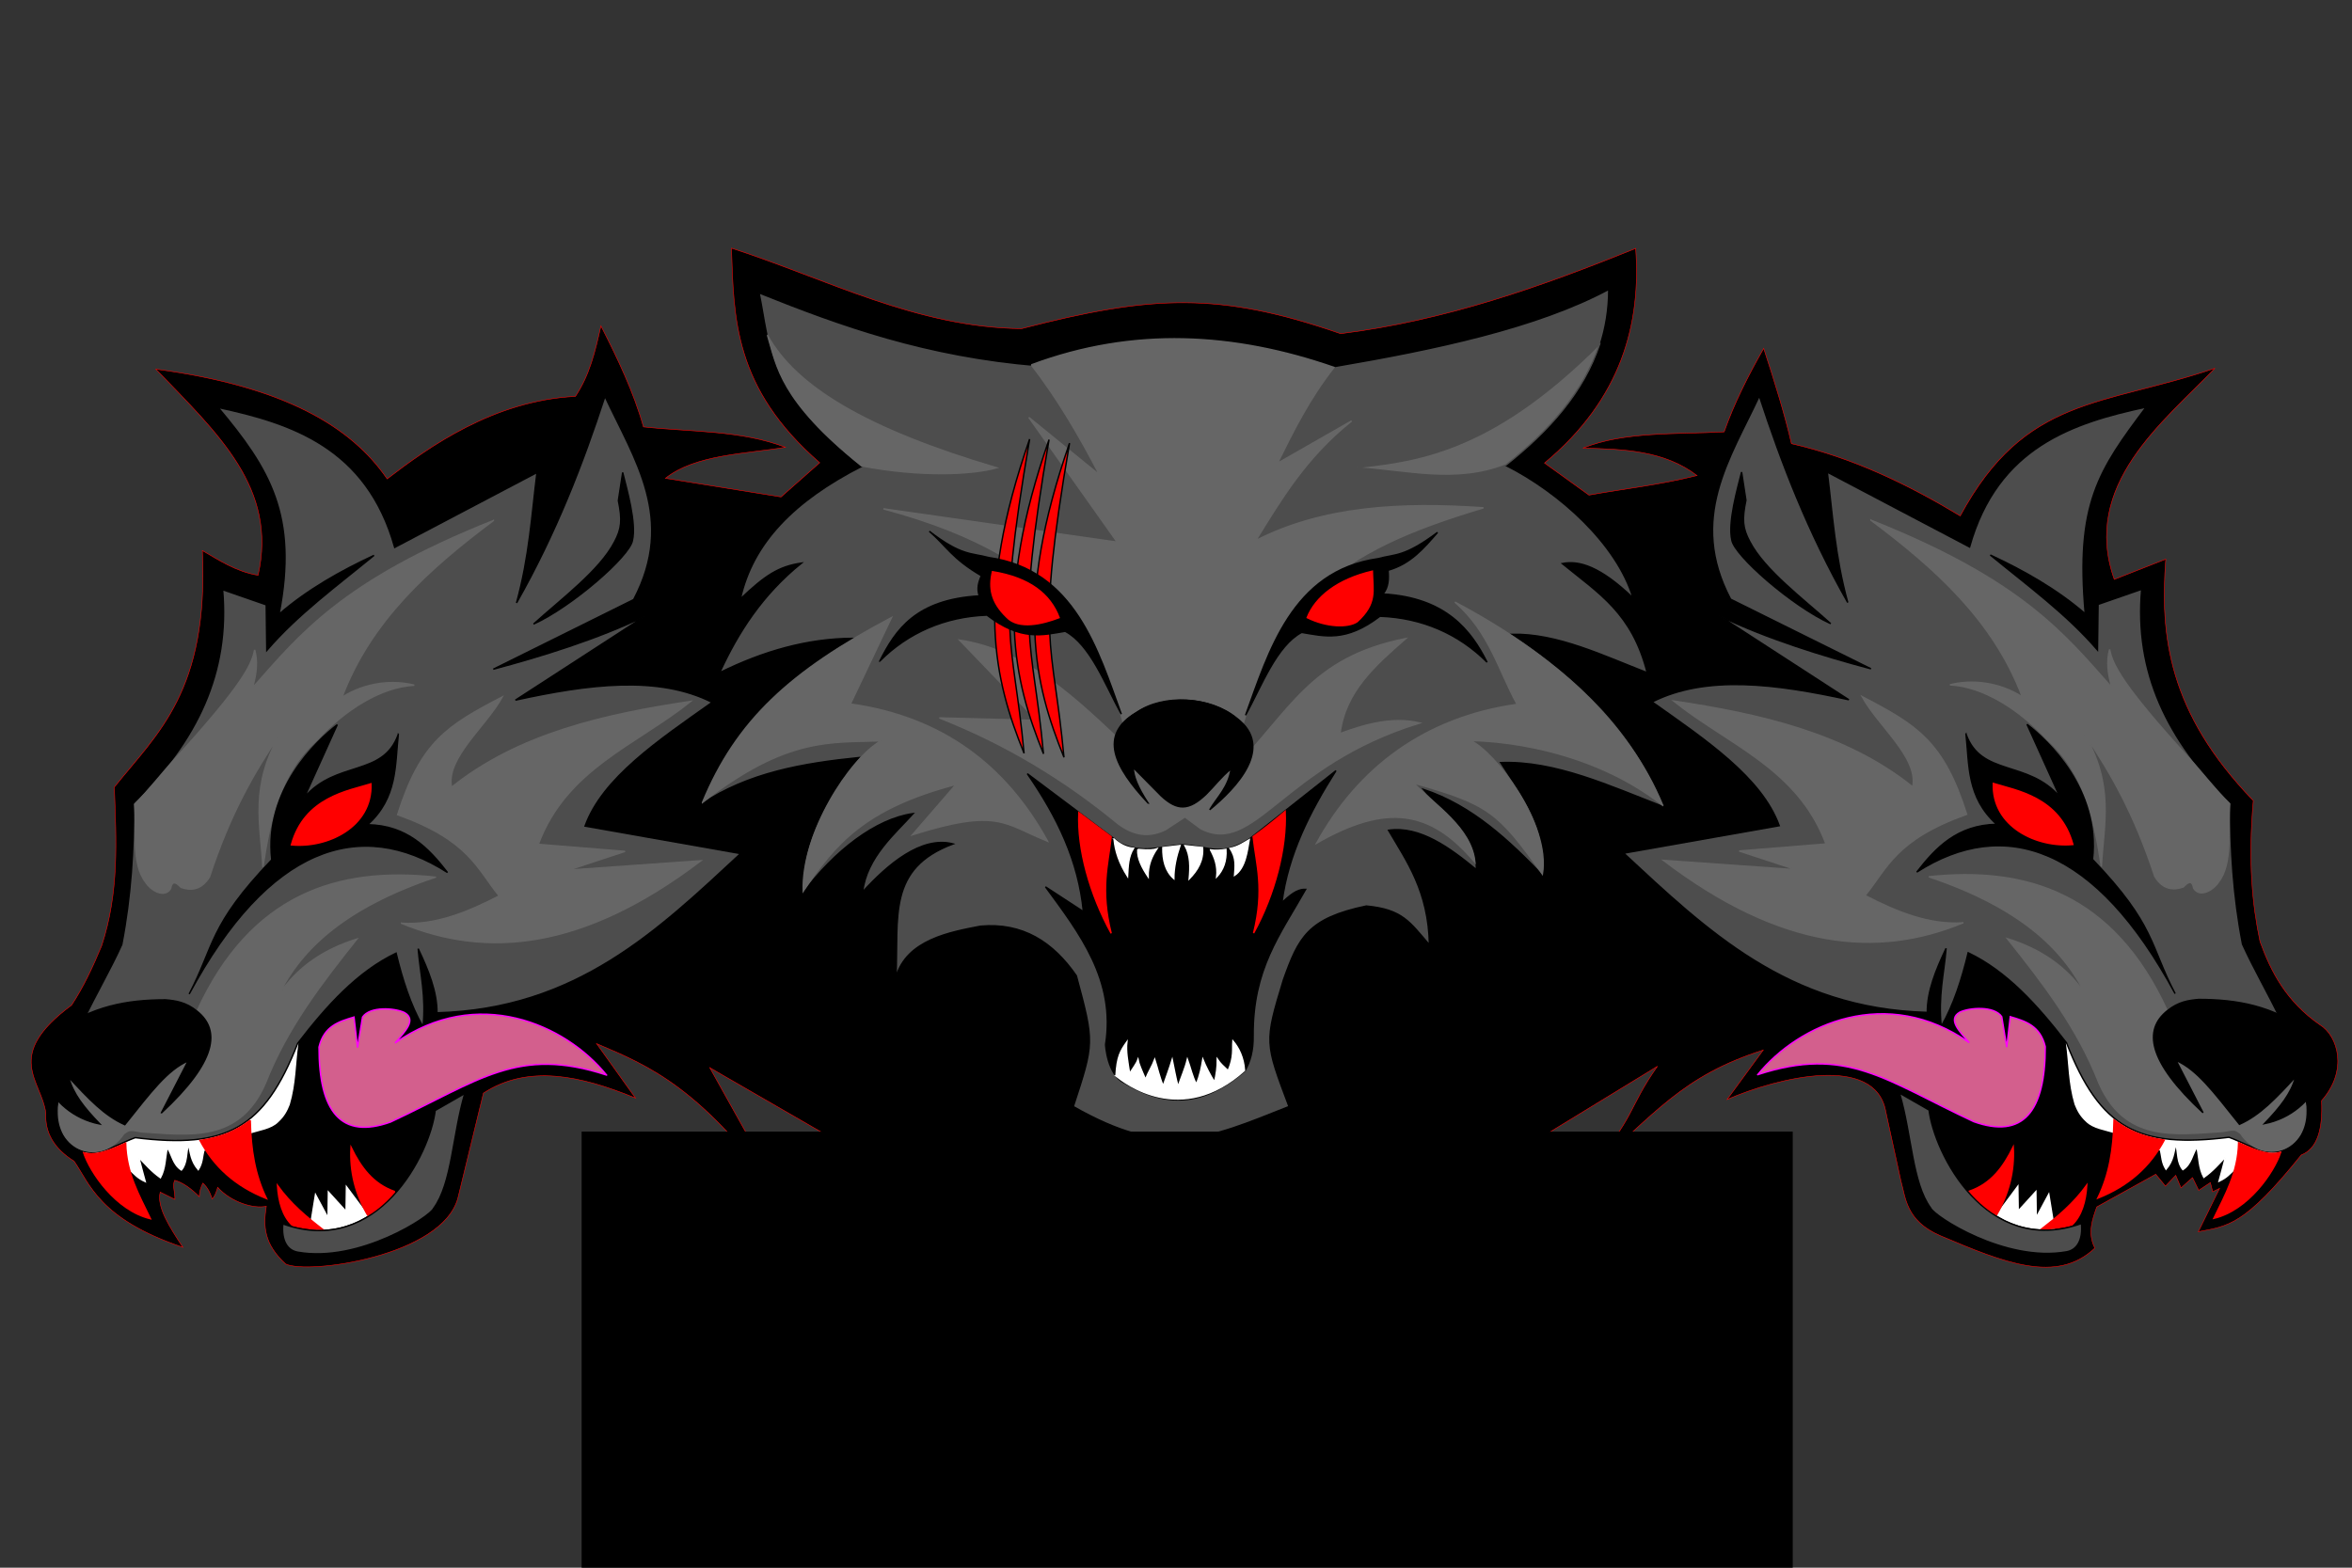 <?xml version="1.0" encoding="UTF-8" standalone="no"?>
<!-- Created with Inkscape (http://www.inkscape.org/) -->

<svg
   width="6000"
   height="4000"
   viewBox="0 0 1587.5 1058.333"
   version="1.1"
   id="svg8"
   sodipodi:docname="logo.svg"
   inkscape:version="1.3.2 (091e20e, 2023-11-25, custom)"
   xmlns:inkscape="http://www.inkscape.org/namespaces/inkscape"
   xmlns:sodipodi="http://sodipodi.sourceforge.net/DTD/sodipodi-0.dtd"
   xmlns="http://www.w3.org/2000/svg"
   xmlns:svg="http://www.w3.org/2000/svg"
   xmlns:rdf="http://www.w3.org/1999/02/22-rdf-syntax-ns#"
   xmlns:cc="http://creativecommons.org/ns#"
   xmlns:dc="http://purl.org/dc/elements/1.1/">
  <rect x="0" y="0" width="1587.5" height="1058.333" fill="#333333" stroke="none"/>
  <defs
     id="defs2" />
  <sodipodi:namedview
     id="base"
     pagecolor="#ffffff"
     bordercolor="#666666"
     borderopacity="1.0"
     inkscape:pageopacity="0.0"
     inkscape:pageshadow="2"
     inkscape:zoom="0.11313709"
     inkscape:cx="3000.7843"
     inkscape:cy="879.46402"
     inkscape:document-units="px"
     inkscape:current-layer="layer1"
     showgrid="false"
     units="px"
     inkscape:showpageshadow="false"
     showguides="true"
     inkscape:guide-bbox="true"
     inkscape:window-width="1920"
     inkscape:window-height="1017"
     inkscape:window-x="-8"
     inkscape:window-y="-8"
     inkscape:window-maximized="1"
     inkscape:pagecheckerboard="0"
     inkscape:deskcolor="#d1d1d1">
    <sodipodi:guide
       position="440.828,150.84"
       orientation="0,1"
       id="guide195"
       inkscape:locked="false" />
    <sodipodi:guide
       position="596.345,282.387"
       orientation="0,1"
       id="guide199"
       inkscape:locked="false" />
    <sodipodi:guide
       position="793.75,368.444"
       orientation="-1,0"
       id="guide1"
       inkscape:locked="false"
       inkscape:label=""
       inkscape:color="rgb(0,134,229)" />
  </sodipodi:namedview>
  <g
     inkscape:label="Camada 1"
     inkscape:groupmode="layer"
     id="layer1"
     transform="translate(0,761.333)">
    <flowRoot
       xml:space="preserve"
       id="flowRoot5463"
       style="font-style:normal;font-variant:normal;font-weight:normal;font-stretch:normal;font-size:40px;line-height:1.25;font-family:'Agency FB';-inkscape-font-specification:'Agency FB';letter-spacing:0px;word-spacing:0px;fill:#000000;fill-opacity:1;stroke:none"><flowRegion
         id="flowRegion5465"
         style="font-style:normal;font-variant:normal;font-weight:normal;font-stretch:normal;font-family:'Agency FB';-inkscape-font-specification:'Agency FB'"><rect
           id="rect5467"
           width="196.615"
           height="55.243"
           x="488.346"
           y="190.249"
           style="-inkscape-font-specification:'Agency FB';font-family:'Agency FB';font-weight:normal;font-style:normal;font-stretch:normal;font-variant:normal;" /></flowRegion><flowPara
         id="flowPara5469" /></flowRoot>
    <path
       id="path678"
       style="fill:#000000;stroke:#ff0000;stroke-width:0.354px;stroke-linecap:butt;stroke-linejoin:miter;stroke-opacity:1"
       d="m 123.414,80.691 c -8.935,-13.626 -17.796,-27.229 -15.276,-37.235 l 9.905,4.893 c 0.204,-4.841 -1.901,-9.31 -0.119,-12.889 5.702,1.635 11.205,5.65 16.589,11.099 0.052,-3.435 1.07,-6.387 2.387,-9.189 3.219,2.84 5.004,6.636 6.325,10.741 2.354,-2.626 2.86,-5.251 3.7,-7.877 9.295,10.269 24.5,14.604 32.819,12.77 -2.108,13.525 -1.653,25.438 13.052,38.964 14.873,7.343 105.994,-5.239 116.315,-44.692 l 17.185,-70.651 c 29.97,-19.562 65.517,-11.941 102.634,3.342 l -26.255,-36.757 c 35.696,15.15 71.141,29.538 127.935,108.602 l -51.556,-92.371 84.522,48.799 146.995,86.283 h 185.704 l 222.454,-136.034 c -20.526,29.193 -13.78,33.18 -48.214,72.799 47.115,-41.21 64.972,-66.341 119.615,-83.732 l -24.392,33.358 c 34.643,-14.99 99.761,-30.855 107.048,7.899 -0.338,-1.35 10.25,47.063 10.25,47.063 3.225,11.193 3.3,26.943 26.477,36.955 43.094,18.291 78.677,32.842 104.423,8.429 -5.236,-10.172 -1.378,-20.104 1.297,-27.806 l 39.803,-22.047 6.564,7.996 6.922,-7.28 3.58,8.473 7.757,-6.922 4.177,8.593 7.877,-5.251 1.551,6.206 4.654,-2.268 -14.321,29.239 c 20.086,-3.857 31.061,-4.029 69.457,-51.795 11.194,-4.38 14.583,-18.002 13.707,-36.675 17.994,-20.234 11.117,-43.672 -1.013,-51.139 -22.63,-15.692 -33.013,-35.465 -40.506,-56.202 -5.222,-24.853 -8.195,-53.883 -4.557,-95.189 -57.72,-59.779 -62.994,-112.065 -59.072,-163.037 l -34.768,13.671 c -22.538,-63.81 33.529,-106.632 67.931,-142.543 -75.669,25.941 -127.864,18.209 -171.897,99.674 -35.037,-21.066 -71.921,-39.108 -113.924,-48.776 -4.391,-19.211 -11.18,-41.298 -18.734,-64.304 -10.521,18.514 -19.969,37.207 -26.689,56.354 -31.023,1.749 -67.296,-0.461 -95.297,10.955 27.572,0.657 55.019,1.678 76.988,18.522 -26.48,6.578 -48.604,8.8 -72.906,13.2 l -30.027,-21.651 c 52.309,-43.545 65.18,-94.429 61.518,-144.891 -63.676,25.833 -128.549,48.729 -199.155,57.553 -82.041,-28.398 -127.314,-26.164 -215.358,-3.376 -70.718,-0.747 -131.382,-33.487 -195.78,-54.346 1.592,47.284 1.601,94.481 59.568,144.862 l -26.121,23.105 -78.039,-12.612 c 20.479,-16.181 54.104,-16.403 80.99,-20.935 -29.949,-11.52 -63.546,-10.275 -95.795,-13.746 -6.72,-23.779 -17.539,-46.312 -28.704,-68.185 -3.932,17.616 -7.643,33.168 -17.215,47.595 -55.26,2.802 -99.128,34.246 -127.088,55.696 -24.078,-35.148 -69.188,-62.435 -156.117,-74.093 42.114,43.841 82.238,80.242 69.012,139.165 -14.923,-2.47 -26.486,-10.258 -37.62,-16.687 4.447,94.929 -30.335,123.296 -59.409,159.715 1.346,36.079 3.352,70.888 -8.555,107.103 -5.877,14.09 -12.002,27.461 -20.306,40.07 C 1.917,-48.347 28.173,-32.014 30.936,-9.839 30.213,3.09 36.286,13.977 50.007,22.566 60.461,37.491 66.634,61.555 123.414,80.691 Z"
       inkscape:connector-curvature="0"
       sodipodi:nodetypes="cccccccccccccccccccccccccccccccccccccccccccccccccccccccccccccccccccccccccccc" />
    <path
       style="fill:#ff0000;stroke:#ff0000;stroke-width:1"
       d="m 2120.289,2932.711 0.023,497.185 439.062,4.48 0.414,428.125 h 806.25 v -428.125 h 565.625 l 1.105,-501.664 z"
       transform="matrix(0.265,0,0,0.265,0,-761.333)"
       id="rect190"
       inkscape:connector-curvature="0"
       sodipodi:nodetypes="ccccccccc" />
    <path
       style="fill:#ffffff;stroke:#ffffff;stroke-width:0.955px;stroke-linecap:butt;stroke-linejoin:miter;stroke-opacity:1"
       d="m 1347.653,58.742 14.297,-19.225 0.239,16.708 11.934,-13.128 0.238,17.543 8.473,-15.753 3.729,23.033 c -13.627,1.201 -26.739,-1.457 -38.911,-9.179 z"
       id="path103"
       inkscape:connector-curvature="0"
       sodipodi:nodetypes="cccccccc" />
    <path
       style="fill:#ff0000;stroke:#ff0000;stroke-width:0.955px;stroke-linecap:butt;stroke-linejoin:miter;stroke-opacity:1"
       d="m 1408.493,38.682 c -0.667,10.805 -3.425,20.889 -10.118,27.075 -6.098,1.685 -13.395,2.554 -20.434,2.626 10.872,-8.409 21.56,-17.219 30.552,-29.701 z"
       id="path105"
       inkscape:connector-curvature="0"
       sodipodi:nodetypes="cccc" />
    <path
       style="fill:#ffffff;stroke:#ffffff;stroke-width:0.955px;stroke-linecap:butt;stroke-linejoin:miter;stroke-opacity:1"
       d="m 1394.828,-57.269 c 1.941,13.774 1.61,27.093 5.826,41.322 1.53,3.854 3.374,7.708 7.6,11.561 4.693,4.736 12.678,5.522 19.393,7.832 l 30.581,11.561 c 1.044,4.318 0.801,8.421 3.729,13.053 5.145,-5.983 5.13,-11.497 6.713,-17.156 1.458,5.843 0.713,12.787 4.675,17.378 5.717,-3.599 6.337,-10.381 9.497,-15.14 1.534,6.79 1.149,13.9 4.652,20.361 6.145,-4.34 10.141,-9.11 14.632,-13.78 -1.448,5.49 -2.896,11.176 -4.344,16.35 5.096,-2.297 7.285,-5.009 10.047,-7.64 l 22.904,1.492 c 4.711,-4.724 6.087,-7.895 8.205,-13.426 -11.523,3.176 -24.636,-5.469 -34.597,-9.674 -65.573,8.728 -89.529,-10.429 -109.514,-64.095 z"
       id="path70"
       inkscape:connector-curvature="0"
       sodipodi:nodetypes="ccccccccccccccccc" />
    <path
       style="fill:#4d4d4d;stroke:#000000;stroke-width:0.955px;stroke-linecap:butt;stroke-linejoin:miter;stroke-opacity:1"
       d="m 512.334,-563.622 c 55.48,22.307 113.034,42.917 188.22,49.101 56.548,-18.448 118.03,-27.735 199.813,0.682 68.159,-11.62 137.081,-26.187 185.492,-52.17 -0.085,54.974 -33.941,90.381 -69.218,119.001 35.945,18.149 74.646,53.002 85.586,89.336 -22.152,-21.247 -36.445,-25.469 -47.737,-23.187 24.784,20.245 47.055,33.416 57.285,73.651 -28.929,-11.177 -60.744,-26.706 -91.382,-25.914 45.991,30.264 82.203,65.234 102.975,116.615 -36.826,-14.234 -73.651,-31.409 -110.477,-30.006 14.456,22.515 31.631,43.398 28.642,76.379 -22.615,-23.437 -47.553,-47.288 -80.812,-58.307 13.314,16.326 35.772,27.927 35.803,54.216 -17.718,-14.615 -38.072,-29.685 -59.33,-26.596 12.088,20.713 27.01,40.982 27.619,77.402 -13.453,-15.73 -18.308,-23.942 -42.622,-26.255 -39.569,8.254 -45.765,21.268 -55.92,49.783 -12.883,42.346 -12.496,42.366 3.751,85.586 -56.34,22.42 -83.863,35.12 -145.598,0 14.072,-42.963 14.267,-42.963 2.046,-88.313 -15.764,-22.801 -36.31,-36.038 -64.786,-33.416 -19.883,3.897 -49.865,8.996 -56.943,34.439 1.799,-40.715 -5.982,-73.426 38.531,-90.018 -21.378,-5.554 -44.056,13.741 -61.035,32.393 2.75,-23.389 22.108,-39.541 34.098,-52.852 -25.13,3.442 -53.177,24.998 -74.674,53.875 -1.211,-28.132 11.245,-59.05 38.19,-91.723 -37.883,3.867 -74.862,10.194 -106.385,31.37 17.932,-47.265 53.46,-83.662 102.293,-111.841 -30.483,0.101 -60.444,8.544 -90.018,23.187 12.393,-26.922 28.552,-52.431 55.238,-73.992 -15.561,2.325 -24.566,8.336 -41.258,24.209 8.405,-37.881 36.309,-66.099 81.494,-89.336 -64.457,-50.122 -61.529,-82.142 -68.878,-117.297 z"
       id="path21"
       inkscape:connector-curvature="0"
       sodipodi:nodetypes="ccccccccccccccccccccccccccccccccccc" />
    <path
       style="fill:#666666;fill-opacity:1;stroke:#666666;stroke-width:0.955px;stroke-linecap:butt;stroke-linejoin:miter;stroke-opacity:1"
       d="m 696.121,-515.015 c 17.942,23.219 32.615,48.399 46.032,74.333 l -47.737,-38.872 59.671,84.222 -157.827,-22.5 c 129.928,34.648 151.158,97.583 166.397,162.647 -35.837,-34.04 -69.545,-67.17 -114.955,-73.997 l 52.17,54.216 -65.809,-1.705 c 44.823,17.643 84.633,41.804 120.365,71.264 10.359,7.939 21.125,9.788 32.393,4.092 l 12.957,-8.524 10.57,7.842 c 36.464,19.054 54.997,-42.881 147.985,-71.264 -17.958,-4.183 -35.916,0.541 -53.875,7.161 3.493,-28.494 23.987,-46.251 44.327,-64.104 -64.972,12.881 -77.642,49.02 -117.61,89.492 23.951,-115.077 71.06,-148.241 170.121,-177.805 -55.366,-3.809 -108.353,-1.13 -153.781,22.164 17.236,-27.755 33.456,-55.7 64.786,-80.812 l -50.124,28.642 c 10.691,-21.595 21.294,-43.191 38.19,-64.786 -67.24,-23.304 -135.19,-27.44 -204.246,-1.705 z"
       id="path153"
       inkscape:connector-curvature="0"
       sodipodi:nodetypes="ccccccccccccccccccccccc" />
    <path
       style="fill:#666666;stroke:#4d4d4d;stroke-width:0.955px;stroke-linecap:butt;stroke-linejoin:miter;stroke-opacity:1"
       d="m 1079.774,-529.213 c -74.777,74.98 -125.915,79.015 -165.37,83.665 34.395,2.146 67.931,11.642 102.026,-1.821 29.236,-23.209 52.426,-49.069 63.344,-81.844 z"
       id="path4701"
       inkscape:connector-curvature="0"
       sodipodi:nodetypes="ccccc" />
    <path
       style="fill:#ff0000;stroke:#000000;stroke-width:0.955px;stroke-linecap:butt;stroke-linejoin:miter;stroke-opacity:1"
       d="m 704.304,-252.445 c -19.956,-49.307 -33.757,-104.68 3.751,-212.089 -23.293,136.259 -11.26,131.204 -3.751,212.089 z"
       id="path44"
       inkscape:connector-curvature="0"
       sodipodi:nodetypes="ccc" />
    <path
       style="fill:#ff0000;stroke:#000000;stroke-width:0.955px;stroke-linecap:butt;stroke-linejoin:miter;stroke-opacity:1"
       d="m 718.14,-250.069 c -19.956,-49.307 -33.757,-104.68 3.751,-212.089 -23.293,136.259 -11.26,131.204 -3.751,212.089 z"
       id="path44-5"
       inkscape:connector-curvature="0"
       sodipodi:nodetypes="ccc" />
    <path
       style="fill:#ff0000;stroke:#000000;stroke-width:0.955px;stroke-linecap:butt;stroke-linejoin:miter;stroke-opacity:1"
       d="m 691.203,-252.797 c -19.956,-49.307 -33.757,-104.68 3.751,-212.089 -23.293,136.259 -11.26,131.204 -3.751,212.089 z"
       id="path44-54"
       inkscape:connector-curvature="0"
       sodipodi:nodetypes="ccc" />
    <path
       style="fill:#000000;stroke:#000000;stroke-width:0.955px;stroke-linecap:butt;stroke-linejoin:miter;stroke-opacity:1"
       d="m 774.887,-219.234 c -22.55,-24.02 -33.784,-45.956 -7.8,-61.035 17.786,-12.698 50.038,-10.934 67.751,3.858 25.719,19.513 -0.273,46.887 -18.324,61.724 5.266,-8.799 12.604,-15.164 14.466,-27.727 -7.385,6.164 -11.016,11.462 -17.119,17.48 -11.381,10.776 -19.16,11.115 -30.139,0.844 l -18.806,-19.048 c -0.007,5.545 2.911,13.219 9.97,23.904 z"
       id="path145"
       inkscape:connector-curvature="0"
       sodipodi:nodetypes="ccccccccc" />
    <path
       style="fill:#000000;stroke:#000000;stroke-width:0.955px;stroke-linecap:butt;stroke-linejoin:miter;stroke-opacity:1"
       d="m 757.838,-272.852 c 21.437,-22.243 64.545,-20.582 83.284,3.239 -24.977,-6.14 -57.404,-10.189 -83.284,-3.239 z"
       id="path147"
       inkscape:connector-curvature="0"
       sodipodi:nodetypes="ccc" />
    <path
       style="fill:#000000;stroke:#000000;stroke-width:0.955px;stroke-linecap:butt;stroke-linejoin:miter;stroke-opacity:1"
       d="m 693.393,-239.01 c 20.532,29.67 34.452,58.908 37.849,93.087 l -25.573,-16.708 c 23.344,31.708 47.342,63.165 40.576,106.385 -0.098,-0.129 1.061,20.708 12.616,25.914 34.058,20.604 59.18,10.963 81.494,-8.183 3.397,-5.983 5.683,-13.355 5.456,-23.868 -0.202,-44.793 18.068,-67.818 35.462,-98.543 -6.316,-0.28 -11.091,4.558 -16.026,8.865 4.254,-32.377 18.793,-61.098 36.485,-88.995 l -58.307,46.032 c -19.449,12.316 -25.586,5.328 -45.35,3.964 -16.765,1.364 -26.738,6.128 -41.94,-0.895 z"
       id="path69"
       inkscape:connector-curvature="0"
       sodipodi:nodetypes="cccccccccccccc" />
    <path
       style="fill:#ff0000;stroke:#ff0000;stroke-width:0.955px;stroke-linecap:butt;stroke-linejoin:miter;stroke-opacity:1"
       d="m 867.086,-213.296 c -8.525,7.159 -14.171,11.604 -21.281,16.794 2.084,18.99 7.771,35.22 0.31,65.117 14.47,-26.297 22.431,-57.687 21.311,-82.21 z"
       id="path71-5"
       inkscape:connector-curvature="0"
       sodipodi:nodetypes="ccccc" />
    <path
       style="fill:#ff0000;stroke:#ff0000;stroke-width:0.955px;stroke-linecap:butt;stroke-linejoin:miter;stroke-opacity:1"
       d="m 728.173,-212.755 c -1.12,24.523 7.353,55.197 21.823,81.494 -7.46,-29.898 -2.084,-46.137 -2e-5,-65.127 z"
       id="path71"
       inkscape:connector-curvature="0"
       sodipodi:nodetypes="cccc" />
    <path
       style="fill:#ffffff;stroke:#ffffff;stroke-width:0.955px;stroke-linecap:butt;stroke-linejoin:miter;stroke-opacity:1"
       d="m 753.235,-34.935 c 0.663,-13.043 3.039,-16.964 7.331,-23.016 -0.728,6.654 0.675,13.468 1.875,21.311 2.099,-3.327 4.59,-6.508 5.626,-9.377 0.434,2.597 2.664,7.789 5.115,13.298 1.801,-4.768 4.708,-9.194 6.229,-13.42 1.925,5.91 3.122,11.943 5.705,17.853 2.092,-5.925 4.277,-11.808 6.093,-17.759 1.29,6.047 2.072,11.417 3.966,18.271 2.021,-6.194 4.812,-12.304 6.266,-18.498 2.095,5.66 3.145,11.243 6.01,16.793 2.599,-6.073 3.469,-11.229 4.411,-16.751 1.878,4.668 5.008,10.832 7.906,15.387 1.185,-5.07 1.938,-10.218 1.875,-15.515 2.263,3.413 4.116,4.77 7.288,7.843 4.097,-9.36 2.798,-14.574 3.239,-20.118 3.874,4.56 7.292,11.313 7.822,19.956 -42.703,38.402 -80.962,8.345 -86.758,3.742 z"
       id="path90"
       inkscape:connector-curvature="0" />
    <path
       style="fill:#ffffff;stroke:#ffffff;stroke-width:0.955px;stroke-linecap:butt;stroke-linejoin:miter;stroke-opacity:1"
       d="m 751.956,-194.854 c 0.688,7.964 3.446,16.28 9.095,25.175 0.375,-6.903 0.458,-13.329 4.032,-18.952 -4.971,-0.458 -9.281,-2.713 -13.128,-6.223 z"
       id="path92"
       inkscape:connector-curvature="0"
       sodipodi:nodetypes="cccc" />
    <path
       style="fill:#ffffff;stroke:#ffffff;stroke-width:0.955px;stroke-linecap:butt;stroke-linejoin:miter;stroke-opacity:1"
       d="m 767.954,-187.906 c -0.495,6.016 2.973,12.479 6.979,18.496 -0.13,-7.962 2.48,-13.783 5.963,-18.922 -2.128,0.634 -4.514,1.21 -12.943,0.426 z"
       id="path94"
       inkscape:connector-curvature="0"
       sodipodi:nodetypes="cccc" />
    <path
       style="fill:#ffffff;stroke:#ffffff;stroke-width:0.955px;stroke-linecap:butt;stroke-linejoin:miter;stroke-opacity:1"
       d="m 784.861,-189.142 c -0.119,8.539 1.678,15.932 7.416,20.97 0.007,-7.571 1.676,-14.99 4.177,-22.334 z"
       id="path96"
       inkscape:connector-curvature="0"
       sodipodi:nodetypes="cccc" />
    <path
       style="fill:#ffffff;stroke:#ffffff;stroke-width:0.955px;stroke-linecap:butt;stroke-linejoin:miter;stroke-opacity:1"
       d="m 799.821,-190.464 c 3.786,6.85 3.547,14.605 2.856,22.462 5.623,-5.781 9.696,-12.31 8.993,-21.141 z"
       id="path98"
       inkscape:connector-curvature="0"
       sodipodi:nodetypes="cccc" />
    <path
       style="fill:#ffffff;stroke:#ffffff;stroke-width:0.955px;stroke-linecap:butt;stroke-linejoin:miter;stroke-opacity:1"
       d="m 817.053,-187.565 c 2.819,5.233 4.961,10.869 4.177,18.242 4.527,-4.801 6.696,-10.941 6.223,-18.583 -3.398,0.592 -6.841,0.869 -10.4,0.341 z"
       id="path100"
       inkscape:connector-curvature="0"
       sodipodi:nodetypes="cccc" />
    <path
       style="fill:#ffffff;stroke:#ffffff;stroke-width:0.955px;stroke-linecap:butt;stroke-linejoin:miter;stroke-opacity:1"
       d="m 830.211,-188.546 c 4.436,6.44 3.448,12.264 3.069,18.157 7.418,-4.887 8.606,-16.738 9.893,-24.077 -3.878,2.232 -7.261,4.751 -12.961,5.92 z"
       id="path102"
       inkscape:connector-curvature="0"
       sodipodi:nodetypes="cccc" />
    <path
       style="fill:#666666;stroke:#666666;stroke-width:0.955px;stroke-linecap:butt;stroke-linejoin:miter;stroke-opacity:1"
       d="m 474.185,-219.637 c 22.886,-55.272 58.894,-88.413 127.501,-124.767 l -27.727,58.348 c 62.391,8.791 105.082,41.701 133.092,92.585 -29.381,-11.708 -32.914,-22.627 -91.139,-4.34 l 29.415,-33.996 c -61.341,16.119 -81.671,39.987 -103.187,72.161 -1.222,-39.018 31.125,-89.358 52.554,-101.576 -33.129,1.261 -63.329,-3.155 -120.509,41.585 z"
       id="path4673"
       inkscape:connector-curvature="0"
       sodipodi:nodetypes="ccccccccc" />
    <path
       style="fill:#000000;stroke:#000000;stroke-width:0.955px;stroke-linecap:butt;stroke-linejoin:miter;stroke-opacity:1"
       d="m 593.827,-315.049 c 10.633,-21.142 24.424,-41.578 67.173,-43.986 -1.837,-5.119 -0.374,-9.414 1.364,-13.639 -19.837,-11.628 -23.561,-20.033 -35.121,-30.006 21.867,16.853 28.36,14.537 40.132,17.749 58.162,8.183 73.907,63.131 89.44,105.686 -10.981,-20.134 -20.918,-46.835 -37.849,-55.92 -15.222,2.484 -29.719,6.821 -52.852,-10.911 -28.243,1.026 -53.137,11.818 -72.287,31.029 z"
       id="path23"
       inkscape:connector-curvature="0"
       sodipodi:nodetypes="ccccccccc" />
    <path
       style="fill:#ff0000;stroke:#ff0000;stroke-width:0.955px;stroke-linecap:butt;stroke-linejoin:miter;stroke-opacity:1"
       d="m 669.866,-375.402 c -2.505,10.931 -1.023,20.459 9.547,30.688 8.082,8.664 24.486,4.548 35.462,0.341 -6.035,-15.895 -19.894,-26.946 -45.009,-31.029 z"
       id="path40"
       inkscape:connector-curvature="0"
       sodipodi:nodetypes="ccccc" />
    <path
       style="fill:#666666;stroke:#666666;stroke-width:0.955px;stroke-linecap:butt;stroke-linejoin:miter;stroke-opacity:1"
       d="m 1122.258,-217.699 c -22.886,-55.272 -71.666,-100.838 -140.273,-137.192 23.406,20.502 29.22,45.739 42.048,69.089 -62.391,8.791 -107.348,42.775 -135.357,93.659 47.343,-27.139 76.917,-22.506 106.811,12.899 -2.272,-23.377 -27.334,-38.722 -41.35,-53.466 50.491,14.191 56.928,19.408 86.912,61.492 5.594,-34.1 -32.31,-82.845 -48.455,-90.123 0,0 72.485,-1.098 129.664,43.642 z"
       id="path4673-8"
       inkscape:connector-curvature="0"
       sodipodi:nodetypes="ccccccccc" />
    <path
       style="fill:#000000;stroke:#000000;stroke-width:0.955px;stroke-linecap:butt;stroke-linejoin:miter;stroke-opacity:1"
       d="m 1003.694,-314.29 c -10.633,-21.142 -27.493,-43.624 -70.242,-46.032 3.867,-4.627 3.892,-10.401 3.41,-16.026 15.336,-4.327 24.271,-15.055 33.416,-25.573 -22.549,16.853 -28.36,14.537 -40.132,17.749 -58.162,8.183 -73.907,63.131 -89.44,105.686 10.981,-20.134 20.918,-46.835 37.849,-55.92 15.222,2.484 29.719,6.821 52.852,-10.911 28.243,1.026 53.137,11.818 72.287,31.029 z"
       id="path23-6"
       inkscape:connector-curvature="0"
       sodipodi:nodetypes="ccccccccc" />
    <path
       style="fill:#ff0000;stroke:#ff0000;stroke-width:0.955px;stroke-linecap:butt;stroke-linejoin:miter;stroke-opacity:1"
       d="m 882.295,-344.373 c 5.537,-13.996 20.415,-25.879 43.986,-31.37 0.307,13.36 3.29,21.722 -10.229,34.098 -6.262,4.204 -20.677,3.748 -33.757,-2.728 z"
       id="path42"
       inkscape:connector-curvature="0"
       sodipodi:nodetypes="cccc" />
    <path
       style="fill:#666666;stroke:#666666;stroke-width:0.955px;stroke-linecap:butt;stroke-linejoin:miter;stroke-opacity:1"
       d="m 518.082,-534.819 c 19.115,34.514 66.504,63.181 154.571,89.296 -16.252,4.549 -50.858,6.378 -91.201,-1.345 -55.205,-44.487 -56.959,-67.026 -63.37,-87.951 z"
       id="path4699"
       inkscape:connector-curvature="0"
       sodipodi:nodetypes="cccc" />
    <path
       style="fill:#4d4d4d;stroke:#000000;stroke-width:0.955px;stroke-linecap:butt;stroke-linejoin:miter;stroke-opacity:1"
       d="m 1187.471,-494.062 c -19.717,42.418 -48.084,82.736 -19.393,137.244 l 94.728,46.991 c -31.825,-8.471 -70.57,-20.332 -102.394,-35.835 l 87.477,56.72 c -49.072,-10.739 -96.21,-16.968 -132.768,1.492 36.339,25.695 74.012,51.019 85.777,83.54 l -104.952,18.557 c 55.853,51.837 110.71,104.954 204.901,107.499 -0.1,-14.421 5.841,-28.841 12.68,-43.262 -1.439,17.384 -5.375,31.652 -3.292,52.772 8.52,-14.963 13.885,-32.029 18.21,-49.789 25.897,12.371 46.764,35.308 66.384,60.865 22.59,57.991 48.539,71.296 109.646,63.699 15.891,5.707 32.091,18.824 46.991,0.746 4.228,-4.261 5.333,-14.678 5.568,-21.482 -4.223,-43.447 -28.082,-75.588 -43.422,-109.608 -6.437,-33.298 -8.093,-64.058 -8.018,-95.474 -43.041,-42.434 -64.957,-88.041 -60.044,-144.143 l -29.444,10.224 -0.392,30.8 c -20.784,-24.203 -47.289,-43.564 -72.351,-64.147 22.203,10.292 45.048,23.124 64.105,39.709 -6.645,-74.472 8.975,-96.872 41.069,-139.576 -48.858,10.52 -100.226,26.793 -119.16,94.459 l -96.033,-50.534 c 3.6,28.793 5.131,56.458 13.799,88.015 -26.853,-47.364 -44.675,-93.599 -59.671,-139.481 z"
       id="path54"
       inkscape:connector-curvature="0"
       sodipodi:nodetypes="cccccccccccccccccccccccccccc" />
    <path
       style="fill:#666666;stroke:#666666;stroke-width:0.955px;stroke-linecap:butt;stroke-linejoin:miter;stroke-opacity:1"
       d="m 1324.77,-138.301 c -22.825,1.483 -44.496,-7.415 -65.928,-18.46 15.101,-18.594 20.362,-37.582 68.565,-54.852 -15.699,-49.321 -33.425,-60.088 -70.553,-79.439 10.745,19.799 38.212,41.18 34.16,60.979 -45.198,-36.358 -103.73,-49.356 -161.392,-58.017 36.595,29.365 83.987,45.619 102.848,96.519 l -58.544,4.747 38.502,12.658 -89.662,-6.329 c 79.736,60.57 144.719,65.817 202.003,42.194 z"
       id="path56"
       inkscape:connector-curvature="0"
       sodipodi:nodetypes="ccccccccccc" />
    <path
       style="fill:#666666;stroke:#666666;stroke-width:0.955px;stroke-linecap:butt;stroke-linejoin:miter;stroke-opacity:1"
       d="m 1301.923,-169.419 c 65.452,-7.05 124.597,11.045 160.9,90.453 -6.997,10.576 -11.277,17.031 -5.294,31.768 6.54,13.542 17.464,25.49 29.424,37.061 l -18.196,-35.337 c 19.727,9.997 29.78,28.681 42.785,43.158 13.681,-5.59 25.769,-18.969 37.91,-32.082 -3.568,11.82 -11.766,22.314 -21.097,31.645 12.079,-2.738 19.486,-12.95 26.371,-23.998 l 1.467,12.166 c 2.708,31.181 -29.625,40.334 -43.888,18.405 -3.816,-2.676 -3.674,-2.968 -12.121,-1.305 -32.474,2.101 -66.051,7.311 -83.54,-32.819 -14.554,-37.199 -37.904,-67.454 -61.722,-97.339 21.434,6.739 39.777,18.208 52.772,37.854 -15.358,-31.909 -46.248,-59.63 -105.772,-79.63 z"
       id="path58"
       inkscape:connector-curvature="0"
       sodipodi:nodetypes="cccccccccccccccc" />
    <path
       style="fill:#666666;stroke:#666666;stroke-width:0.955px;stroke-linecap:butt;stroke-linejoin:miter;stroke-opacity:1"
       d="m 1262.806,-410.15 c 101.808,40.482 130.344,76.611 162.604,113.002 -2.832,-9.512 -3.629,-18.209 -1.492,-25.733 1.78,9.559 7.577,23.043 53.331,73.097 9.41,10.169 18.339,22.022 27.691,31.141 -1.645,17.813 2.451,40.056 -7.552,52.772 -2.827,4.829 -12.491,11.229 -16.782,4.102 -1.093,-6.546 -4.524,-3.295 -7.086,-0.746 -6.065,2.091 -13.368,2.228 -19.107,-7.086 -13.896,-42.285 -29.778,-70.086 -48.023,-96.966 20.936,35.227 13.468,61.579 11.934,90.253 -4.804,-31.773 -11.366,-62.97 -36.175,-85.404 -19.514,-20.989 -43.53,-36.087 -66.011,-37.295 14.107,-3.563 32.761,-2.146 48.856,8.205 -19.498,-51.775 -59.057,-87.029 -102.187,-119.342 z"
       id="path60"
       inkscape:connector-curvature="0"
       sodipodi:nodetypes="ccccccccccccccc" />
    <path
       style="fill:#000000;stroke:#000000;stroke-width:0.955px;stroke-linecap:butt;stroke-linejoin:miter;stroke-opacity:1"
       d="m 1326.952,-265.82 c 10.204,28.903 41.804,17.306 63.401,42.516 l -22.19,-49.042 c 13.986,10.629 49.5,44.062 44.194,91.185 42.629,44.454 38.6,57.993 55.755,90.626 -53.466,-99.341 -115.156,-120.023 -174.352,-82.048 12.98,-16.761 27.448,-31.728 53.891,-32.26 -20.272,-18.214 -18.366,-39.93 -20.698,-60.977 z"
       id="path62"
       inkscape:connector-curvature="0"
       sodipodi:nodetypes="cccccccc" />
    <path
       style="fill:#ff0000;stroke:#ff0000;stroke-width:0.955px;stroke-linecap:butt;stroke-linejoin:miter;stroke-opacity:1"
       d="m 1345.413,-232.441 c 15.386,4.768 44.94,9.137 53.704,41.21 -24.391,2.327 -54.768,-12.069 -53.704,-41.21 z"
       id="path64"
       inkscape:connector-curvature="0"
       sodipodi:nodetypes="ccc" />
    <path
       style="fill:#000000;stroke:#000000;stroke-width:0.955px;stroke-linecap:butt;stroke-linejoin:miter;stroke-opacity:1"
       d="m 1235.635,-340.305 c -18.984,-17.143 -44.609,-36.24 -54.588,-55.38 -4.863,-9.135 -5.312,-14.838 -2.637,-27.953 l -2.901,-18.987 c -2.816,11.35 -9.315,33.843 -6.593,45.886 1.67,10.426 40.62,44.583 66.719,56.434 z"
       id="path66"
       inkscape:connector-curvature="0"
       sodipodi:nodetypes="cccccc" />
    <path
       style="fill:#000000;stroke:#000000;stroke-width:0.955px;stroke-linecap:butt;stroke-linejoin:miter;stroke-opacity:1"
       d="m 1486.953,-10.137 -18.196,-35.337 c 14.262,6.467 24.832,20.693 42.785,43.158 13.842,-6.171 24.421,-17.483 37.91,-32.082 -3.018,11.224 -10.281,20.39 -21.097,31.645 18.32,-3.646 30.412,-15.342 37.711,-29.008 5.799,-14.474 0.699,-25.22 -8.439,-32.964 -23.372,-17.631 -47.687,-21.853 -73.576,-21.888 -6.835,0.621 -13.704,1.511 -21.229,7.648 -16.034,12.822 -13.436,33.978 24.13,68.829 z"
       id="path68"
       inkscape:connector-curvature="0"
       sodipodi:nodetypes="cccccccccc" />
    <path
       style="fill:#4d4d4d;stroke:#000000;stroke-width:0.955px;stroke-linecap:butt;stroke-linejoin:miter;stroke-opacity:1"
       d="m 1282.08,-23.387 c 8.229,27.691 8.499,60.491 21.065,77.595 2.074,5.28 50.016,36.946 91.772,29.536 6.775,-1.241 11.083,-7.542 9.995,-19.11 -64.302,22.935 -99.403,-47.489 -102.848,-76.567 z"
       id="path81"
       inkscape:connector-curvature="0"
       sodipodi:nodetypes="cccccc" />
    <path
       style="fill:#ff0000;stroke:#ff0000;stroke-width:0.955px;stroke-linecap:butt;stroke-linejoin:miter;stroke-opacity:1"
       d="m 1426.89,-5.294 c -0.458,20.094 -3.183,36.667 -10.99,52.842 21.16,-8.407 35.477,-21.572 44.893,-39.206 -15.618,-2.395 -24.678,-6.743 -33.903,-13.636 z"
       id="path83"
       inkscape:connector-curvature="0"
       sodipodi:nodetypes="cccc" />
    <path
       style="fill:#ff0000;stroke:#ff0000;stroke-width:0.955px;stroke-linecap:butt;stroke-linejoin:miter;stroke-opacity:1"
       d="m 1510.979,10.109 c -0.458,20.093 -8.954,34.877 -16.761,51.051 23.304,-5.517 40.615,-31.065 45.09,-44.503 -7.331,1.693 -13.172,0.362 -28.329,-6.548 z"
       id="path83-0"
       inkscape:connector-curvature="0"
       sodipodi:nodetypes="cccc" />
    <path
       style="fill:#ff0000;stroke:#ff0000;stroke-width:0.955px;stroke-linecap:butt;stroke-linejoin:miter;stroke-opacity:1"
       d="m 1329.288,42.826 c 14.873,-5.151 22.974,-16.496 29.558,-29.921 1.01,16.496 -3.141,32.084 -11.194,45.838 -7.433,-4.308 -14.576,-11.299 -18.364,-15.917 z"
       id="path101"
       inkscape:connector-curvature="0"
       sodipodi:nodetypes="cccc" />
    <path
       style="fill:#d35f8d;stroke:#ff00ff;stroke-width:0.955px;stroke-linecap:butt;stroke-linejoin:miter;stroke-opacity:1"
       d="m 1186.373,-35.833 c 27.862,-34.438 87.298,-60.712 142.784,-21.603 -6.672,-7.696 -14.806,-15.661 -6.413,-20.591 6.619,-3.157 23.254,-4.407 28.354,3.038 l 3.376,20.591 2.363,-20.591 c 10.089,2.995 20.215,5.927 23.628,20.253 0.043,43.911 -15.014,62.519 -48.27,50.633 -60.203,-28.113 -85.727,-51.349 -145.822,-31.73 z"
       id="path116"
       inkscape:connector-curvature="0"
       sodipodi:nodetypes="ccccccccc" />
    <path
       style="fill:#ffffff;stroke:#ffffff;stroke-width:0.955px;stroke-linecap:butt;stroke-linejoin:miter;stroke-opacity:1"
       d="m 248.134,59.005 -14.297,-19.225 -0.239,16.708 -11.934,-13.128 -0.239,17.543 -8.473,-15.753 -3.73,23.033 c 13.627,1.201 26.739,-1.457 38.911,-9.179 z"
       id="path103-5"
       inkscape:connector-curvature="0"
       sodipodi:nodetypes="cccccccc" />
    <path
       style="fill:#ff0000;stroke:#ff0000;stroke-width:0.955px;stroke-linecap:butt;stroke-linejoin:miter;stroke-opacity:1"
       d="m 187.294,38.945 c 0.667,10.805 3.424,20.889 10.118,27.075 6.098,1.685 13.395,2.554 20.433,2.626 C 206.974,60.236 196.286,51.427 187.294,38.945 Z"
       id="path105-9"
       inkscape:connector-curvature="0"
       sodipodi:nodetypes="cccc" />
    <path
       style="fill:#ffffff;stroke:#ffffff;stroke-width:0.955px;stroke-linecap:butt;stroke-linejoin:miter;stroke-opacity:1"
       d="m 200.959,-57.007 c -1.941,13.774 -1.61,27.093 -5.826,41.322 -1.53,3.854 -3.374,7.708 -7.6,11.561 -4.693,4.736 -12.678,5.522 -19.393,7.832 L 137.558,15.27 c -1.044,4.318 -0.801,8.421 -3.729,13.053 -5.145,-5.983 -5.13,-11.497 -6.713,-17.156 -1.458,5.843 -0.712,12.787 -4.675,17.378 -5.717,-3.599 -6.337,-10.381 -9.497,-15.14 -1.534,6.79 -1.149,13.9 -4.653,20.361 -6.145,-4.34 -10.141,-9.11 -14.631,-13.78 1.448,5.49 2.896,11.176 4.344,16.35 -5.096,-2.297 -7.285,-5.009 -10.047,-7.64 L 65.052,30.188 C 60.341,25.464 58.966,22.293 56.847,16.762 68.37,19.937 81.483,11.292 91.444,7.088 157.018,15.816 180.973,-3.341 200.959,-57.007 Z"
       id="path70-0"
       inkscape:connector-curvature="0"
       sodipodi:nodetypes="ccccccccccccccccc" />
    <path
       style="fill:#4d4d4d;stroke:#000000;stroke-width:0.955px;stroke-linecap:butt;stroke-linejoin:miter;stroke-opacity:1"
       d="m 408.316,-493.8 c 19.717,42.418 48.084,82.736 19.393,137.244 l -94.728,46.991 c 31.825,-8.471 70.57,-20.332 102.394,-35.835 l -87.477,56.72 c 49.072,-10.739 96.21,-16.968 132.768,1.492 -36.339,25.695 -74.011,51.019 -85.777,83.54 l 104.952,18.557 c -55.853,51.837 -110.71,104.953 -204.901,107.499 0.1,-14.421 -5.841,-28.841 -12.68,-43.262 1.439,17.384 5.375,31.652 3.293,52.772 -8.52,-14.963 -13.885,-32.029 -18.21,-49.789 -25.897,12.371 -46.764,35.308 -66.384,60.865 C 178.368,0.984 152.42,14.29 91.313,6.692 75.422,12.399 59.222,25.516 44.322,7.438 40.093,3.177 38.989,-7.24 38.754,-14.044 c 4.223,-43.447 28.082,-75.588 43.422,-109.608 6.437,-33.298 8.093,-64.058 8.018,-95.474 43.04,-42.434 64.957,-88.041 60.044,-144.143 l 29.444,10.224 0.392,30.8 c 20.783,-24.203 47.289,-43.564 72.351,-64.147 -22.203,10.292 -45.048,23.124 -64.105,39.709 12.967,-66.582 -6.238,-98.045 -41.069,-139.576 48.858,10.52 100.226,26.793 119.16,94.459 l 96.033,-50.534 c -3.6,28.793 -5.131,56.458 -13.799,88.015 26.853,-47.364 44.675,-93.599 59.671,-139.481 z"
       id="path54-0"
       inkscape:connector-curvature="0"
       sodipodi:nodetypes="cccccccccccccccccccccccccccc" />
    <path
       style="fill:#666666;stroke:#666666;stroke-width:0.955px;stroke-linecap:butt;stroke-linejoin:miter;stroke-opacity:1"
       d="m 271.017,-138.039 c 22.825,1.483 44.495,-7.415 65.928,-18.46 -15.101,-18.594 -20.362,-37.582 -68.565,-54.852 15.699,-49.321 33.425,-60.088 70.553,-79.439 -10.745,19.799 -38.212,41.18 -34.16,60.979 45.198,-36.358 103.73,-49.356 161.392,-58.017 -36.595,29.365 -83.987,45.619 -102.848,96.519 l 58.544,4.747 -38.502,12.658 89.662,-6.329 c -79.736,60.57 -144.719,65.817 -202.003,42.194 z"
       id="path56-3"
       inkscape:connector-curvature="0"
       sodipodi:nodetypes="ccccccccccc" />
    <path
       style="fill:#666666;stroke:#666666;stroke-width:0.955px;stroke-linecap:butt;stroke-linejoin:miter;stroke-opacity:1"
       d="m 293.864,-169.157 c -65.452,-7.05 -124.597,11.045 -160.9,90.453 6.997,10.576 11.278,17.031 5.294,31.768 -6.54,13.542 -17.464,25.49 -29.424,37.061 l 18.196,-35.337 C 107.304,-35.215 97.251,-16.532 84.245,-2.054 70.564,-7.644 58.477,-21.023 46.334,-34.137 c 3.568,11.82 11.766,22.314 21.097,31.645 C 55.353,-5.229 47.945,-15.441 41.06,-26.489 l -1.467,12.166 c -2.708,31.181 29.625,40.334 43.888,18.405 3.816,-2.676 3.674,-2.968 12.121,-1.305 32.474,2.101 66.051,7.311 83.54,-32.819 14.554,-37.199 37.904,-67.454 61.722,-97.339 -21.434,6.739 -39.777,18.208 -52.772,37.854 15.358,-31.909 46.248,-59.63 105.772,-79.63 z"
       id="path58-2"
       inkscape:connector-curvature="0"
       sodipodi:nodetypes="cccccccccccccccc" />
    <path
       style="fill:#666666;stroke:#666666;stroke-width:0.955px;stroke-linecap:butt;stroke-linejoin:miter;stroke-opacity:1"
       d="m 332.981,-409.887 c -101.808,40.483 -130.344,76.611 -162.604,113.002 2.832,-9.512 3.629,-18.209 1.492,-25.733 -1.78,9.559 -7.577,23.044 -53.331,73.097 -9.41,10.169 -18.339,22.022 -27.691,31.141 1.645,17.813 -2.451,40.056 7.552,52.772 2.827,4.829 12.49,11.229 16.782,4.102 1.093,-6.546 4.524,-3.295 7.086,-0.746 6.065,2.091 13.368,2.228 19.107,-7.086 13.895,-42.285 29.778,-70.086 48.023,-96.966 -20.936,35.227 -13.468,61.579 -11.934,90.253 4.805,-31.773 11.366,-62.97 36.176,-85.404 19.514,-20.989 43.53,-36.087 66.011,-37.294 -14.107,-3.563 -32.761,-2.146 -48.856,8.205 19.498,-51.775 59.057,-87.029 102.187,-119.342 z"
       id="path60-9"
       inkscape:connector-curvature="0"
       sodipodi:nodetypes="ccccccccccccccc" />
    <path
       style="fill:#000000;stroke:#000000;stroke-width:0.955px;stroke-linecap:butt;stroke-linejoin:miter;stroke-opacity:1"
       d="m 268.835,-265.558 c -10.204,28.903 -41.804,17.306 -63.401,42.516 l 22.19,-49.042 c -13.985,10.629 -49.5,44.062 -44.194,91.185 -42.629,44.454 -38.6,57.993 -55.755,90.626 53.466,-99.341 115.156,-120.023 174.352,-82.048 -12.98,-16.761 -27.448,-31.728 -53.891,-32.26 20.272,-18.214 18.366,-39.93 20.698,-60.977 z"
       id="path62-0"
       inkscape:connector-curvature="0"
       sodipodi:nodetypes="cccccccc" />
    <path
       style="fill:#ff0000;stroke:#ff0000;stroke-width:0.955px;stroke-linecap:butt;stroke-linejoin:miter;stroke-opacity:1"
       d="m 250.374,-232.179 c -15.386,4.768 -44.94,9.137 -53.704,41.21 24.391,2.327 54.768,-12.069 53.704,-41.21 z"
       id="path64-7"
       inkscape:connector-curvature="0"
       sodipodi:nodetypes="ccc" />
    <path
       style="fill:#000000;stroke:#000000;stroke-width:0.955px;stroke-linecap:butt;stroke-linejoin:miter;stroke-opacity:1"
       d="m 360.152,-340.043 c 18.984,-17.143 44.609,-36.24 54.588,-55.379 4.863,-9.135 5.312,-14.838 2.637,-27.953 l 2.901,-18.987 c 2.816,11.35 9.315,33.843 6.593,45.886 -1.67,10.426 -40.62,44.583 -66.719,56.434 z"
       id="path66-4"
       inkscape:connector-curvature="0"
       sodipodi:nodetypes="cccccc" />
    <path
       style="fill:#000000;stroke:#000000;stroke-width:0.955px;stroke-linecap:butt;stroke-linejoin:miter;stroke-opacity:1"
       d="m 108.834,-9.875 18.196,-35.337 C 112.769,-38.746 102.199,-24.52 84.245,-2.054 70.403,-8.225 59.824,-19.537 46.334,-34.137 49.352,-22.913 56.616,-13.747 67.432,-2.491 49.112,-6.137 37.019,-17.833 29.721,-31.499 23.922,-45.973 29.022,-56.72 38.159,-64.463 61.532,-82.095 85.847,-86.317 111.735,-86.352 c 6.835,0.621 13.704,1.511 21.229,7.648 16.034,12.822 13.437,33.978 -24.13,68.829 z"
       id="path68-9"
       inkscape:connector-curvature="0"
       sodipodi:nodetypes="cccccccccc" />
    <path
       style="fill:#4d4d4d;stroke:#000000;stroke-width:0.955px;stroke-linecap:butt;stroke-linejoin:miter;stroke-opacity:1"
       d="m 313.707,-23.125 c -8.229,27.691 -8.499,60.491 -21.065,77.595 -2.074,5.28 -50.016,36.946 -91.772,29.536 -6.775,-1.241 -11.083,-7.542 -9.995,-19.11 64.302,22.935 99.403,-47.489 102.848,-76.567 z"
       id="path81-7"
       inkscape:connector-curvature="0"
       sodipodi:nodetypes="cccccc" />
    <path
       style="fill:#ff0000;stroke:#ff0000;stroke-width:0.955px;stroke-linecap:butt;stroke-linejoin:miter;stroke-opacity:1"
       d="m 168.897,-5.032 c 0.458,20.094 3.183,36.667 10.99,52.842 C 158.727,39.402 144.41,26.238 134.994,8.604 150.612,6.208 159.672,1.86 168.897,-5.032 Z"
       id="path83-4"
       inkscape:connector-curvature="0"
       sodipodi:nodetypes="cccc" />
    <path
       style="fill:#ff0000;stroke:#ff0000;stroke-width:0.955px;stroke-linecap:butt;stroke-linejoin:miter;stroke-opacity:1"
       d="M 84.808,10.371 C 85.266,30.465 93.762,45.248 101.569,61.422 78.264,55.905 60.953,30.357 56.479,16.919 c 7.331,1.693 13.172,0.362 28.33,-6.548 z"
       id="path83-0-2"
       inkscape:connector-curvature="0"
       sodipodi:nodetypes="cccc" />
    <path
       style="fill:#ff0000;stroke:#ff0000;stroke-width:0.955px;stroke-linecap:butt;stroke-linejoin:miter;stroke-opacity:1"
       d="M 266.499,43.088 C 251.625,37.936 243.524,26.592 236.94,13.167 c -1.01,16.496 3.141,32.084 11.194,45.838 7.433,-4.308 14.576,-11.299 18.364,-15.917 z"
       id="path101-1"
       inkscape:connector-curvature="0"
       sodipodi:nodetypes="cccc" />
    <path
       style="fill:#d35f8d;stroke:#ff00ff;stroke-width:0.955px;stroke-linecap:butt;stroke-linejoin:miter;stroke-opacity:1"
       d="m 409.413,-35.571 c -27.862,-34.438 -87.298,-60.712 -142.784,-21.603 6.672,-7.696 14.806,-15.661 6.413,-20.591 -6.619,-3.157 -23.254,-4.407 -28.354,3.038 l -3.375,20.591 -2.363,-20.591 c -10.089,2.995 -20.214,5.927 -23.629,20.253 -0.043,43.911 15.014,62.519 48.27,50.633 60.204,-28.113 85.728,-51.349 145.822,-31.73 z"
       id="path116-9"
       inkscape:connector-curvature="0"
       sodipodi:nodetypes="ccccccccc" />
    <flowRoot
       xml:space="preserve"
       id="flowRoot166"
       style="font-style:normal;font-variant:normal;font-weight:normal;font-stretch:normal;font-size:40px;line-height:1.25;font-family:'Agency FB';-inkscape-font-specification:'Agency FB';letter-spacing:0px;word-spacing:0px;fill:#000000;fill-opacity:1;stroke:none"
       transform="matrix(0.265,0,0,0.265,-221.109,-727.142)"><flowRegion
         id="flowRegion168"
         style="font-style:normal;font-variant:normal;font-weight:normal;font-stretch:normal;font-family:'Agency FB';-inkscape-font-specification:'Agency FB'"><rect
           id="rect170"
           width="3084.753"
           height="1661.701"
           x="2315.775"
           y="2753.724"
           style="font-style:normal;font-variant:normal;font-weight:normal;font-stretch:normal;font-family:'Agency FB';-inkscape-font-specification:'Agency FB'" /></flowRegion><flowPara
         id="flowPara174"
         style="font-style:normal;font-variant:normal;font-weight:normal;font-stretch:condensed;font-size:533.333px;font-family:'Agency FB';-inkscape-font-specification:'Agency FB Condensed';text-align:center;text-anchor:middle;fill:#ffffff;stroke:#000000">CERBERUS</flowPara></flowRoot>
    <flowRoot
       xml:space="preserve"
       id="flowRoot180"
       style="font-style:normal;font-weight:normal;font-size:40px;line-height:1.25;font-family:sans-serif;letter-spacing:0px;word-spacing:0px;fill:#000000;fill-opacity:1;stroke:none"
       transform="matrix(0.265,0,0,0.265,-66.76,-792.623)"><flowRegion
         id="flowRegion182"><rect
           id="rect184"
           width="707.107"
           height="645.235"
           x="2872.621"
           y="3460.831" /></flowRegion><flowPara
         id="flowPara186"
         style="font-style:normal;font-variant:normal;font-weight:normal;font-stretch:normal;font-size:533.333px;font-family:'Agency FB';-inkscape-font-specification:'Agency FB';text-align:center;text-anchor:middle;fill:#ffffff;stroke:#000000">DEV</flowPara></flowRoot>
  </g>
</svg>
